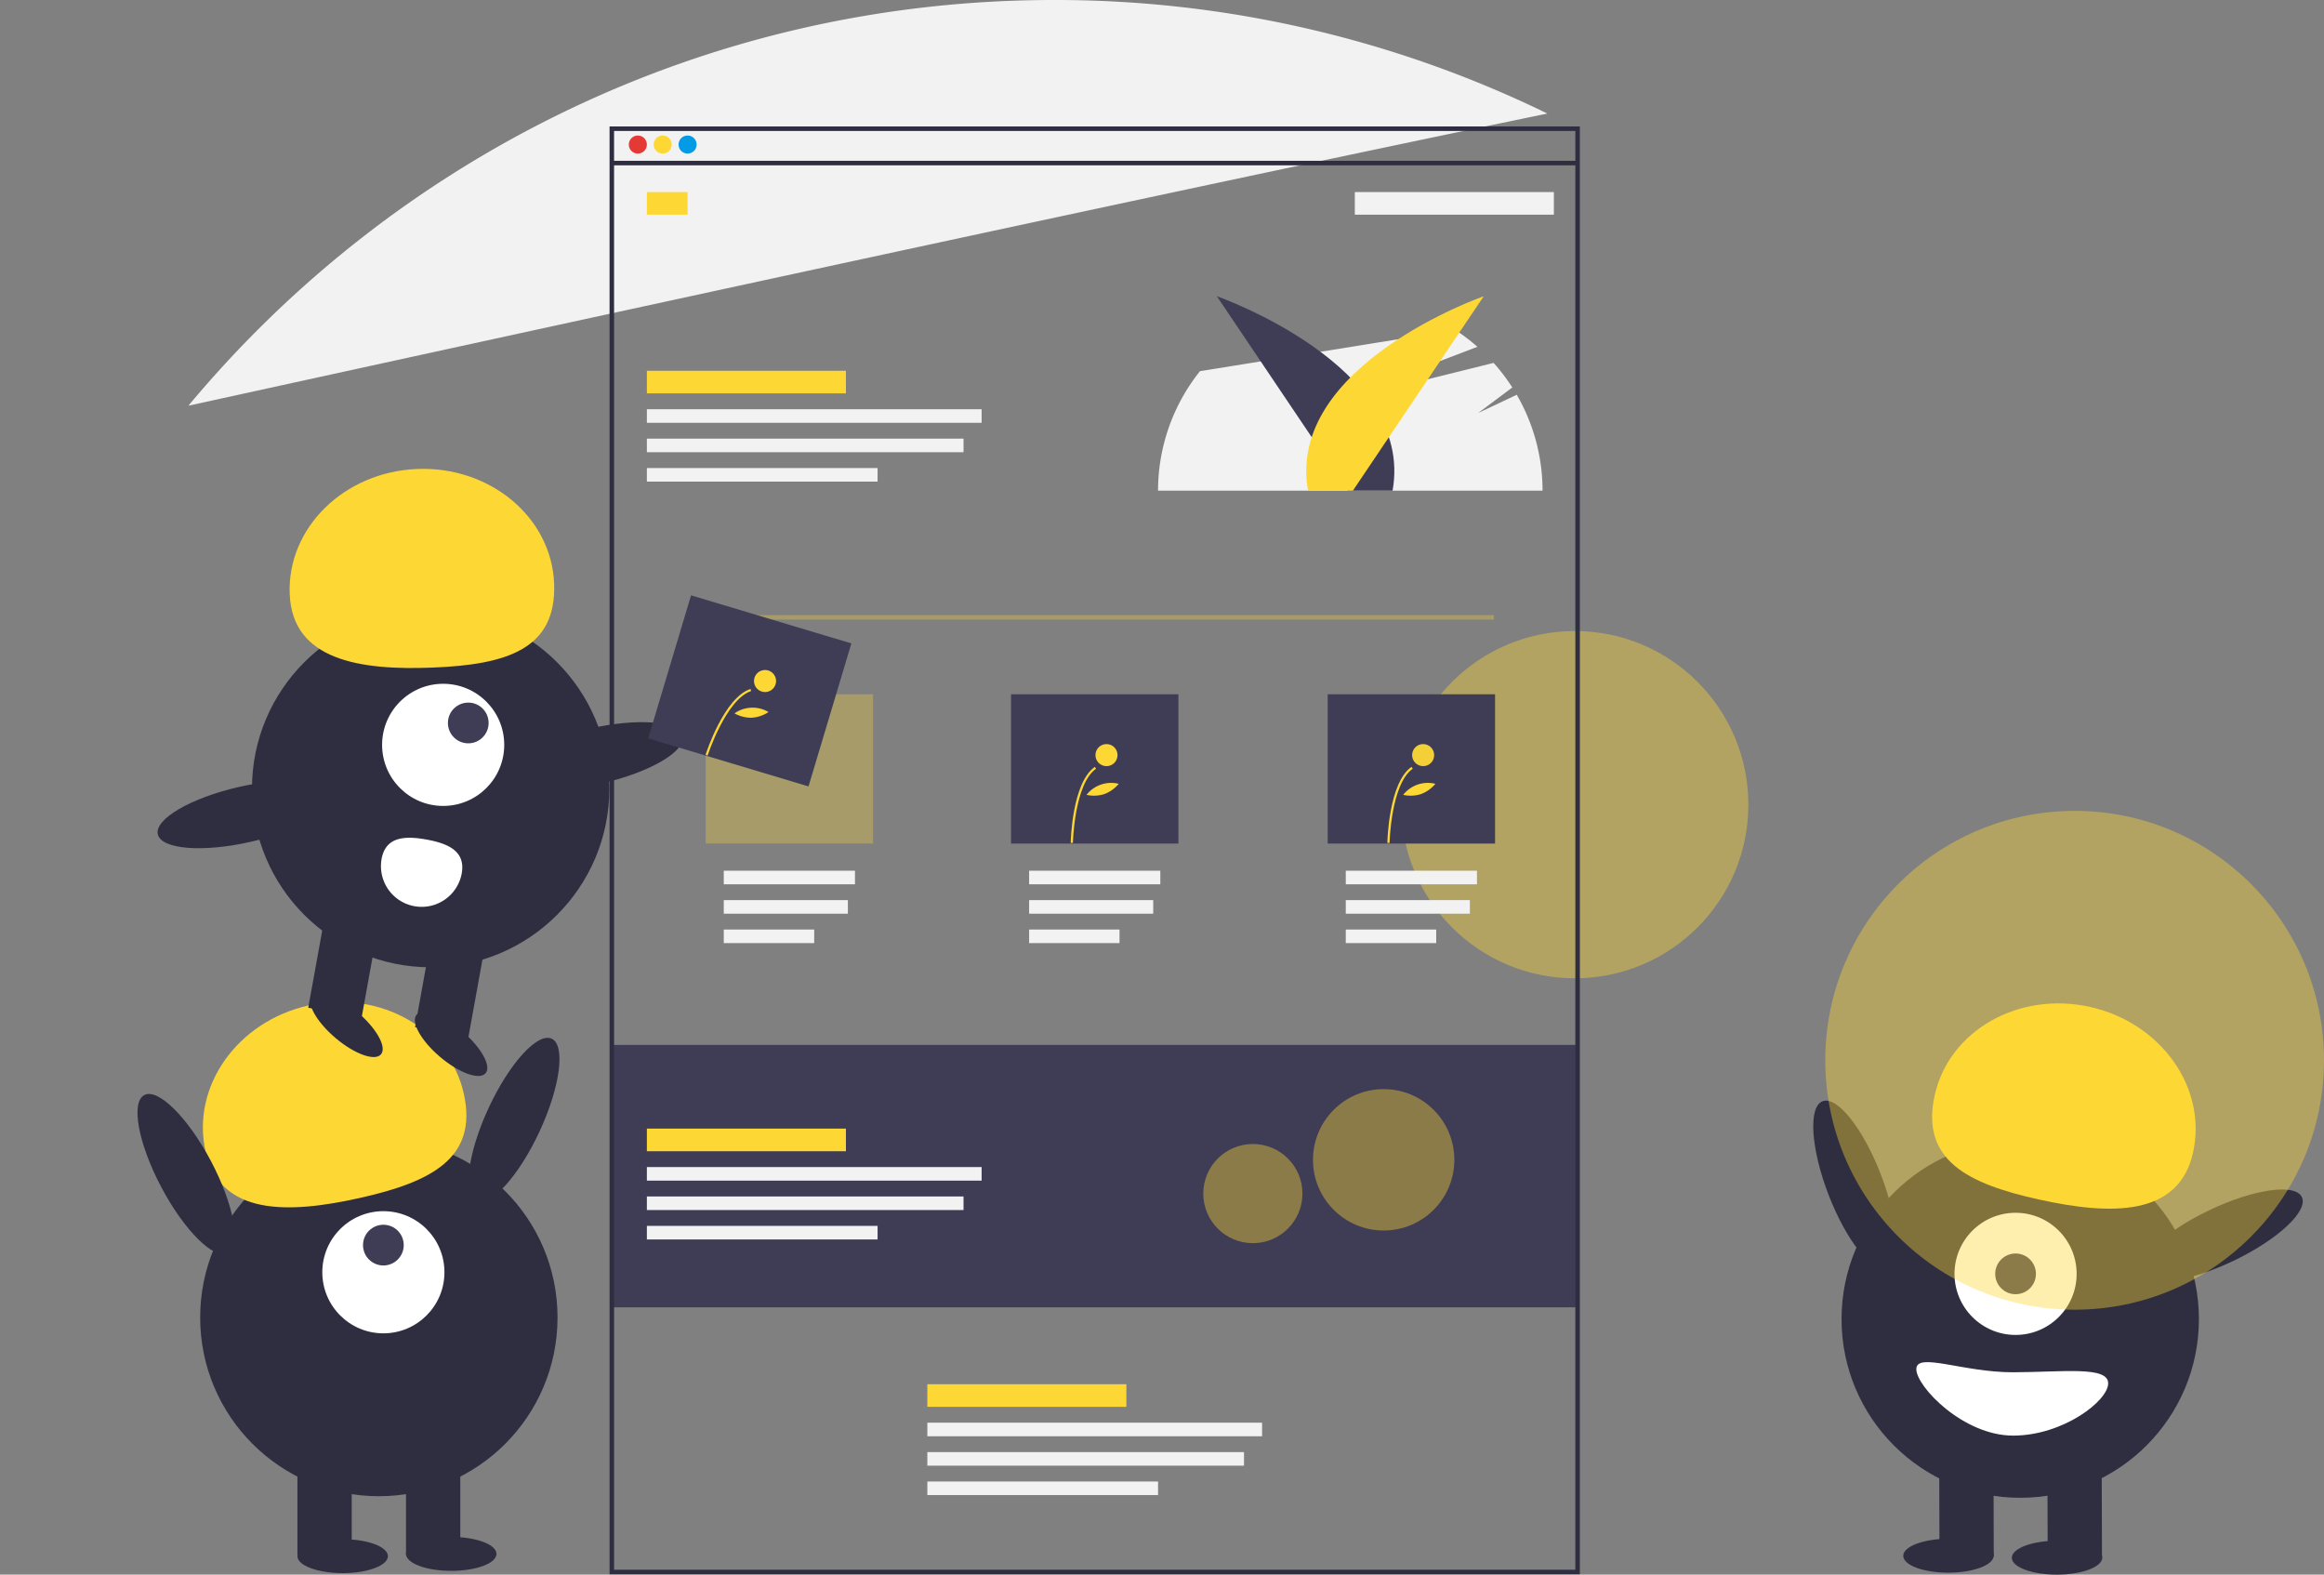 <?xml version="1.0" encoding="UTF-8" standalone="no"?>
<svg
   xmlns:dc="http://purl.org/dc/elements/1.1/"
   xmlns:cc="http://creativecommons.org/ns#"
   xmlns:rdf="http://www.w3.org/1999/02/22-rdf-syntax-ns#"
   xmlns:svg="http://www.w3.org/2000/svg"
   xmlns="http://www.w3.org/2000/svg"
   xmlns:sodipodi="http://sodipodi.sourceforge.net/DTD/sodipodi-0.dtd"
   xmlns:inkscape="http://www.inkscape.org/namespaces/inkscape"
   id="ab0c8d57-73b5-4efc-a896-a2305a232bd8"
   data-name="Layer 1"
   width="1027.496"
   height="696.059"
   viewBox="0 0 1027.496 696.059"
   version="1.1"
   sodipodi:docname="rahema-01.svg"
   inkscape:version="0.92.4 (f8dce91, 2019-08-02)">
  <rect x="0" y="0" width="1027.496" height="696.059" fill="#808080" stroke="none"/>
  <defs
     id="defs175" />
  <sodipodi:namedview
     pagecolor="#ffffff"
     bordercolor="#666666"
     borderopacity="1"
     objecttolerance="10"
     gridtolerance="10"
     guidetolerance="10"
     inkscape:pageopacity="0"
     inkscape:pageshadow="2"
     inkscape:window-width="1920"
     inkscape:window-height="1026"
     id="namedview173"
     showgrid="false"
     inkscape:zoom="0.67810365"
     inkscape:cx="337.39045"
     inkscape:cy="182.21263"
     inkscape:window-x="0"
     inkscape:window-y="28"
     inkscape:window-maximized="1"
     inkscape:current-layer="ab0c8d57-73b5-4efc-a896-a2305a232bd8" />
  <title
     id="title2">experience design</title>
  <circle
     cx="696.248"
     cy="355.702"
     r="76.752"
     fill="#6c63ff"
     opacity="0.4"
     id="circle4"
     style="fill:#fdd835;fill-opacity:1" />
  <rect
     x="270"
     y="461.902"
     width="428"
     height="116"
     fill="#3f3d56"
     id="rect6" />
  <path
     d="M756.839,276.477l-17.09,8.088,15.125-11.31a85.352,85.352,0,0,0-8.258-10.867L672.499,280.81l66.948-25.538a85.339,85.339,0,0,0-9.722-7.41L616.789,266.052a84.639,84.639,0,0,0-18.537,52.82h170A84.594,84.594,0,0,0,756.839,276.477Z"
     transform="translate(-86.252 -101.971)"
     fill="#f2f2f2"
     id="path8" />
  <path
     d="M770.375,152.166A495.972,495.972,0,0,0,552.252,101.971c-153.83,0-291.361,69.753-382.71,179.349C325.968,247.045,598.319,187.714,770.375,152.166Z"
     transform="translate(-86.252 -101.971)"
     fill="#f2f2f2"
     id="path10" />
  <path
     d="M682.116,318.873,624.252,232.922s87.631,30.593,77.686,85.951Z"
     transform="translate(-86.252 -101.971)"
     fill="#3f3d56"
     id="path14" />
  <path
     d="M684.388,318.873l57.864-85.951s-87.631,30.593-77.686,85.951Z"
     transform="translate(-86.252 -101.971)"
     fill="#6c63ff"
     id="path16"
     style="fill:#fdd835;fill-opacity:1" />
  <path
     d="M784.752,797.873h-429v-640h429Zm-427-2h425v-636h-425Z"
     transform="translate(-86.252 -101.971)"
     fill="#2f2e41"
     id="path18" />
  <rect
     x="271"
     y="71.083"
     width="427"
     height="2"
     fill="#2f2e41"
     id="rect20" />
  <circle
     cx="282"
     cy="63.902"
     r="4"
     fill="#6c63ff"
     id="circle22"
     style="fill:#e53935;fill-opacity:1" />
  <circle
     cx="293"
     cy="63.902"
     r="4"
     fill="#6c63ff"
     id="circle24"
     style="fill:#fdd835;fill-opacity:1" />
  <circle
     cx="304"
     cy="63.902"
     r="4"
     fill="#6c63ff"
     id="circle26"
     style="fill:#039be5;fill-opacity:1" />
  <rect
     x="286"
     y="84.902"
     width="18"
     height="10"
     fill="#6c63ff"
     id="rect28"
     style="fill:#fdd835;fill-opacity:1" />
  <rect
     x="286"
     y="163.902"
     width="88"
     height="10"
     fill="#6c63ff"
     id="rect30"
     style="fill:#fdd835;fill-opacity:1" />
  <rect
     x="685.252"
     y="186.873"
     width="88"
     height="10"
     transform="translate(1372.252 281.774) rotate(-180)"
     fill="#f2f2f2"
     id="rect32" />
  <rect
     x="286"
     y="180.902"
     width="148"
     height="6"
     fill="#f2f2f2"
     id="rect34" />
  <rect
     x="286"
     y="193.902"
     width="140"
     height="6"
     fill="#f2f2f2"
     id="rect36" />
  <rect
     x="286"
     y="206.902"
     width="102"
     height="6"
     fill="#f2f2f2"
     id="rect38" />
  <rect
     x="320"
     y="384.902"
     width="58"
     height="6"
     fill="#f2f2f2"
     id="rect40" />
  <rect
     x="320"
     y="397.902"
     width="54.865"
     height="6"
     fill="#f2f2f2"
     id="rect42" />
  <rect
     x="320"
     y="410.902"
     width="39.973"
     height="6"
     fill="#f2f2f2"
     id="rect44" />
  <rect
     x="455"
     y="384.902"
     width="58"
     height="6"
     fill="#f2f2f2"
     id="rect46" />
  <rect
     x="455"
     y="397.902"
     width="54.865"
     height="6"
     fill="#f2f2f2"
     id="rect48" />
  <rect
     x="455"
     y="410.902"
     width="39.973"
     height="6"
     fill="#f2f2f2"
     id="rect50" />
  <rect
     x="595"
     y="384.902"
     width="58"
     height="6"
     fill="#f2f2f2"
     id="rect52" />
  <rect
     x="595"
     y="397.902"
     width="54.865"
     height="6"
     fill="#f2f2f2"
     id="rect54" />
  <rect
     x="595"
     y="410.902"
     width="39.973"
     height="6"
     fill="#f2f2f2"
     id="rect56" />
  <rect
     x="410"
     y="611.902"
     width="88"
     height="10"
     fill="#6c63ff"
     id="rect58"
     style="fill:#fdd835;fill-opacity:1" />
  <rect
     x="410"
     y="628.902"
     width="148"
     height="6"
     fill="#f2f2f2"
     id="rect60" />
  <rect
     x="410"
     y="641.902"
     width="140"
     height="6"
     fill="#f2f2f2"
     id="rect62" />
  <rect
     x="410"
     y="654.902"
     width="102"
     height="6"
     fill="#f2f2f2"
     id="rect64" />
  <rect
     x="312.5"
     y="271.902"
     width="348"
     height="2"
     fill="#6c63ff"
     opacity="0.3"
     id="rect66"
     style="fill:#fdd835;fill-opacity:1" />
  <rect
     x="312"
     y="306.902"
     width="74"
     height="66"
     fill="#6c63ff"
     opacity="0.3"
     id="rect68"
     style="fill:#fdd835;fill-opacity:1" />
  <rect
     x="447"
     y="306.902"
     width="74"
     height="66"
     fill="#3f3d56"
     id="rect70" />
  <rect
     x="587"
     y="306.902"
     width="74"
     height="66"
     fill="#3f3d56"
     id="rect72" />
  <path
     d="M560.611,474.595l-.976-.019c.021-1.081.631-26.561,10.662-33.604l.561.799C561.231,448.53,560.615,474.335,560.611,474.595Z"
     transform="translate(-86.252 -101.971)"
     fill="#6c63ff"
     id="path74"
     style="fill:#fdd835;fill-opacity:1" />
  <circle
     cx="489.206"
     cy="333.798"
     r="4.881"
     fill="#6c63ff"
     id="circle76"
     style="fill:#fdd835;fill-opacity:1" />
  <path
     d="M574.471,453.004a15.198,15.198,0,0,1-7.841.339,13.85,13.85,0,0,1,14.24-4.884A15.198,15.198,0,0,1,574.471,453.004Z"
     transform="translate(-86.252 -101.971)"
     fill="#6c63ff"
     id="path78"
     style="fill:#fdd835;fill-opacity:1" />
  <path
     d="M700.611,474.595l-.976-.019c.021-1.081.631-26.561,10.662-33.604l.561.799C701.231,448.53,700.615,474.335,700.611,474.595Z"
     transform="translate(-86.252 -101.971)"
     fill="#6c63ff"
     id="path80"
     style="fill:#fdd835;fill-opacity:1" />
  <circle
     cx="629.206"
     cy="333.798"
     r="4.881"
     fill="#6c63ff"
     id="circle82"
     style="fill:#fdd835;fill-opacity:0.941" />
  <path
     d="M714.471,453.004a15.198,15.198,0,0,1-7.841.339,13.85,13.85,0,0,1,14.24-4.884A15.198,15.198,0,0,1,714.471,453.004Z"
     transform="translate(-86.252 -101.971)"
     fill="#6c63ff"
     id="path84"
     style="fill:#fdd835;fill-opacity:1" />
  <rect
     x="286"
     y="498.902"
     width="88"
     height="10"
     fill="#6c63ff"
     id="rect86"
     style="fill:#fdd835;fill-opacity:1" />
  <rect
     x="286"
     y="515.902"
     width="148"
     height="6"
     fill="#f2f2f2"
     id="rect88" />
  <rect
     x="286"
     y="528.902"
     width="140"
     height="6"
     fill="#f2f2f2"
     id="rect90" />
  <rect
     x="286"
     y="541.902"
     width="102"
     height="6"
     fill="#f2f2f2"
     id="rect92" />
  <circle
     cx="611.752"
     cy="512.702"
     r="31.248"
     fill="#6c63ff"
     opacity="0.4"
     id="circle94"
     style="fill:#fdd835;fill-opacity:1" />
  <circle
     cx="553.92"
     cy="527.626"
     r="21.92"
     fill="#6c63ff"
     opacity="0.4"
     id="circle96"
     style="fill:#fdd835;fill-opacity:1" />
  <circle
     cx="167.5"
     cy="582.402"
     r="79"
     fill="#2f2e41"
     id="circle98" />
  <rect
     x="131.5"
     y="644.402"
     width="24"
     height="43"
     fill="#2f2e41"
     id="rect100" />
  <rect
     x="179.5"
     y="644.402"
     width="24"
     height="43"
     fill="#2f2e41"
     id="rect102" />
  <ellipse
     cx="151.5"
     cy="687.902"
     rx="20"
     ry="7.5"
     fill="#2f2e41"
     id="ellipse104" />
  <ellipse
     cx="199.5"
     cy="686.902"
     rx="20"
     ry="7.5"
     fill="#2f2e41"
     id="ellipse106" />
  <circle
     cx="169.5"
     cy="562.402"
     r="27"
     fill="#fff"
     id="circle108" />
  <circle
     cx="169.5"
     cy="550.402"
     r="9"
     fill="#3f3d56"
     id="circle110" />
  <path
     d="M177.119,610.905c-6.379-28.568,14.012-57.434,45.544-64.475s62.265,10.41,68.644,38.978-14.519,39.104-46.051,46.145S183.498,639.472,177.119,610.905Z"
     transform="translate(-86.252 -101.971)"
     fill="#6c63ff"
     id="path112"
     style="fill:#fdd835;fill-opacity:1" />
  <ellipse
     cx="313.528"
     cy="596.957"
     rx="39.5"
     ry="12.4"
     transform="translate(-446.21 527.758) rotate(-65.077)"
     fill="#2f2e41"
     id="ellipse114" />
  <ellipse
     cx="168.528"
     cy="620.957"
     rx="12.4"
     ry="39.5"
     transform="translate(-357.173 49.014) rotate(-27.893)"
     fill="#2f2e41"
     id="ellipse116" />
  <ellipse
     cx="906.255"
     cy="625.623"
     rx="12.4"
     ry="39.5"
     transform="translate(-250.616 265.819) rotate(-21.078)"
     fill="#2f2e41"
     id="ellipse118" />
  <circle
     cx="893.19"
     cy="583.104"
     r="79"
     fill="#2f2e41"
     id="circle120" />
  <rect
     x="991.675"
     y="747.007"
     width="24"
     height="43"
     transform="matrix(-1, 0.003, -0.003, -1, 1923.247, 1432.229)"
     fill="#2f2e41"
     id="rect122" />
  <rect
     x="943.676"
     y="747.141"
     width="24"
     height="43"
     transform="translate(1827.248 1432.632) rotate(179.84)"
     fill="#2f2e41"
     id="rect124" />
  <ellipse
     cx="995.737"
     cy="790.529"
     rx="20"
     ry="7.5"
     transform="translate(-88.462 -99.178) rotate(-0.16)"
     fill="#2f2e41"
     id="ellipse126" />
  <ellipse
     cx="947.734"
     cy="789.664"
     rx="20"
     ry="7.5"
     transform="translate(-88.46 -99.313) rotate(-0.16)"
     fill="#2f2e41"
     id="ellipse128" />
  <circle
     cx="891.134"
     cy="563.109"
     r="27"
     fill="#fff"
     id="circle130" />
  <circle
     cx="891.134"
     cy="563.109"
     r="9"
     fill="#3f3d56"
     id="circle132" />
  <path
     d="M1055.868,611.392c6.299-28.585-14.173-57.394-45.724-64.347s-62.236,10.584-68.535,39.17,14.628,39.063,46.18,46.015S1049.569,639.978,1055.868,611.392Z"
     transform="translate(-86.252 -101.971)"
     fill="#6c63ff"
     id="path134"
     style="fill:#fdd835;fill-opacity:1" />
  <ellipse
     cx="1068.319"
     cy="648.169"
     rx="39.5"
     ry="12.4"
     transform="translate(-261.302 421.848) rotate(-25.535)"
     fill="#2f2e41"
     id="ellipse136" />
  <path
     d="M1018.326,713.466c.022,7.732-19.844,23.056-41.935,23.118s-42.865-21.648-42.887-29.38,20.717,1.442,42.809,1.38S1018.304,705.734,1018.326,713.466Z"
     transform="translate(-86.252 -101.971)"
     fill="#fff"
     id="path138" />
  <circle
     cx="917.248"
     cy="468.702"
     r="110.248"
     id="circle140"
     style="opacity:0.4;fill:#fdd835;fill-opacity:1" />
  <circle
     cx="190.405"
     cy="348.59"
     r="79"
     fill="#2f2e41"
     id="circle142" />
  <rect
     x="226.167"
     y="506.95"
     width="24"
     height="43"
     transform="translate(11.692 -135.944) rotate(10.261)"
     fill="#2f2e41"
     id="rect144" />
  <rect
     x="273.399"
     y="515.501"
     width="24"
     height="43"
     transform="translate(13.97 -144.221) rotate(10.261)"
     fill="#2f2e41"
     id="rect146" />
  <ellipse
     cx="285.687"
     cy="563.475"
     rx="7.5"
     ry="20"
     transform="translate(-415.189 315.357) rotate(-49.739)"
     fill="#2f2e41"
     id="ellipse148" />
  <ellipse
     cx="239.439"
     cy="555.103"
     rx="7.5"
     ry="20"
     transform="translate(-425.159 277.103) rotate(-49.739)"
     fill="#2f2e41"
     id="ellipse150" />
  <circle
     cx="195.936"
     cy="329.266"
     r="27"
     fill="#fff"
     id="circle152" />
  <circle
     cx="207.032"
     cy="319.588"
     r="9"
     fill="#3f3d56"
     id="circle154" />
  <path
     d="M214.337,364.617c-1.188-29.247,24.019-54.019,56.301-55.331s59.415,21.335,60.603,50.582-21.252,35.892-53.534,37.203S215.525,393.864,214.337,364.617Z"
     transform="translate(-86.252 -101.971)"
     fill="#6c63ff"
     id="path156"
     style="fill:#fdd835;fill-opacity:1" />
  <ellipse
     cx="349.603"
     cy="436.168"
     rx="39.5"
     ry="12.4"
     transform="translate(-174.864 -12.836) rotate(-12.91)"
     fill="#2f2e41"
     id="ellipse158" />
  <ellipse
     cx="194.528"
     cy="461.957"
     rx="39.5"
     ry="12.4"
     transform="translate(-184.546 -46.831) rotate(-12.91)"
     fill="#2f2e41"
     id="ellipse160" />
  <path
     d="M254.96,481.694a18,18,0,0,0,35.424,6.413c1.771-9.782-5.792-13.244-15.575-15.014S256.73,471.912,254.96,481.694Z"
     transform="translate(-86.252 -101.971)"
     fill="#fff"
     id="path162" />
  <rect
     x="380.752"
     y="374.373"
     width="74"
     height="66"
     transform="translate(48.33 -204.779) rotate(16.689)"
     fill="#3f3d56"
     id="rect164" />
  <path
     d="M399.12,435.948l-.93-.299c.331-1.03,8.232-25.261,19.863-29.127l.308.926C407.199,411.159,399.199,435.701,399.12,435.948Z"
     transform="translate(-86.252 -101.971)"
     fill="#6c63ff"
     id="path166"
     style="fill:#fdd835;fill-opacity:1" />
  <circle
     cx="338.24"
     cy="301.05"
     r="4.881"
     fill="#6c63ff"
     id="circle168"
     style="fill:#fdd835;fill-opacity:1" />
  <path
     d="M418.597,419.247a15.198,15.198,0,0,1-7.608-1.928,13.85,13.85,0,0,1,15.043-.589A15.198,15.198,0,0,1,418.597,419.247Z"
     transform="translate(-86.252 -101.971)"
     fill="#6c63ff"
     id="path170"
     style="fill:#fdd835;fill-opacity:1" />
</svg>
